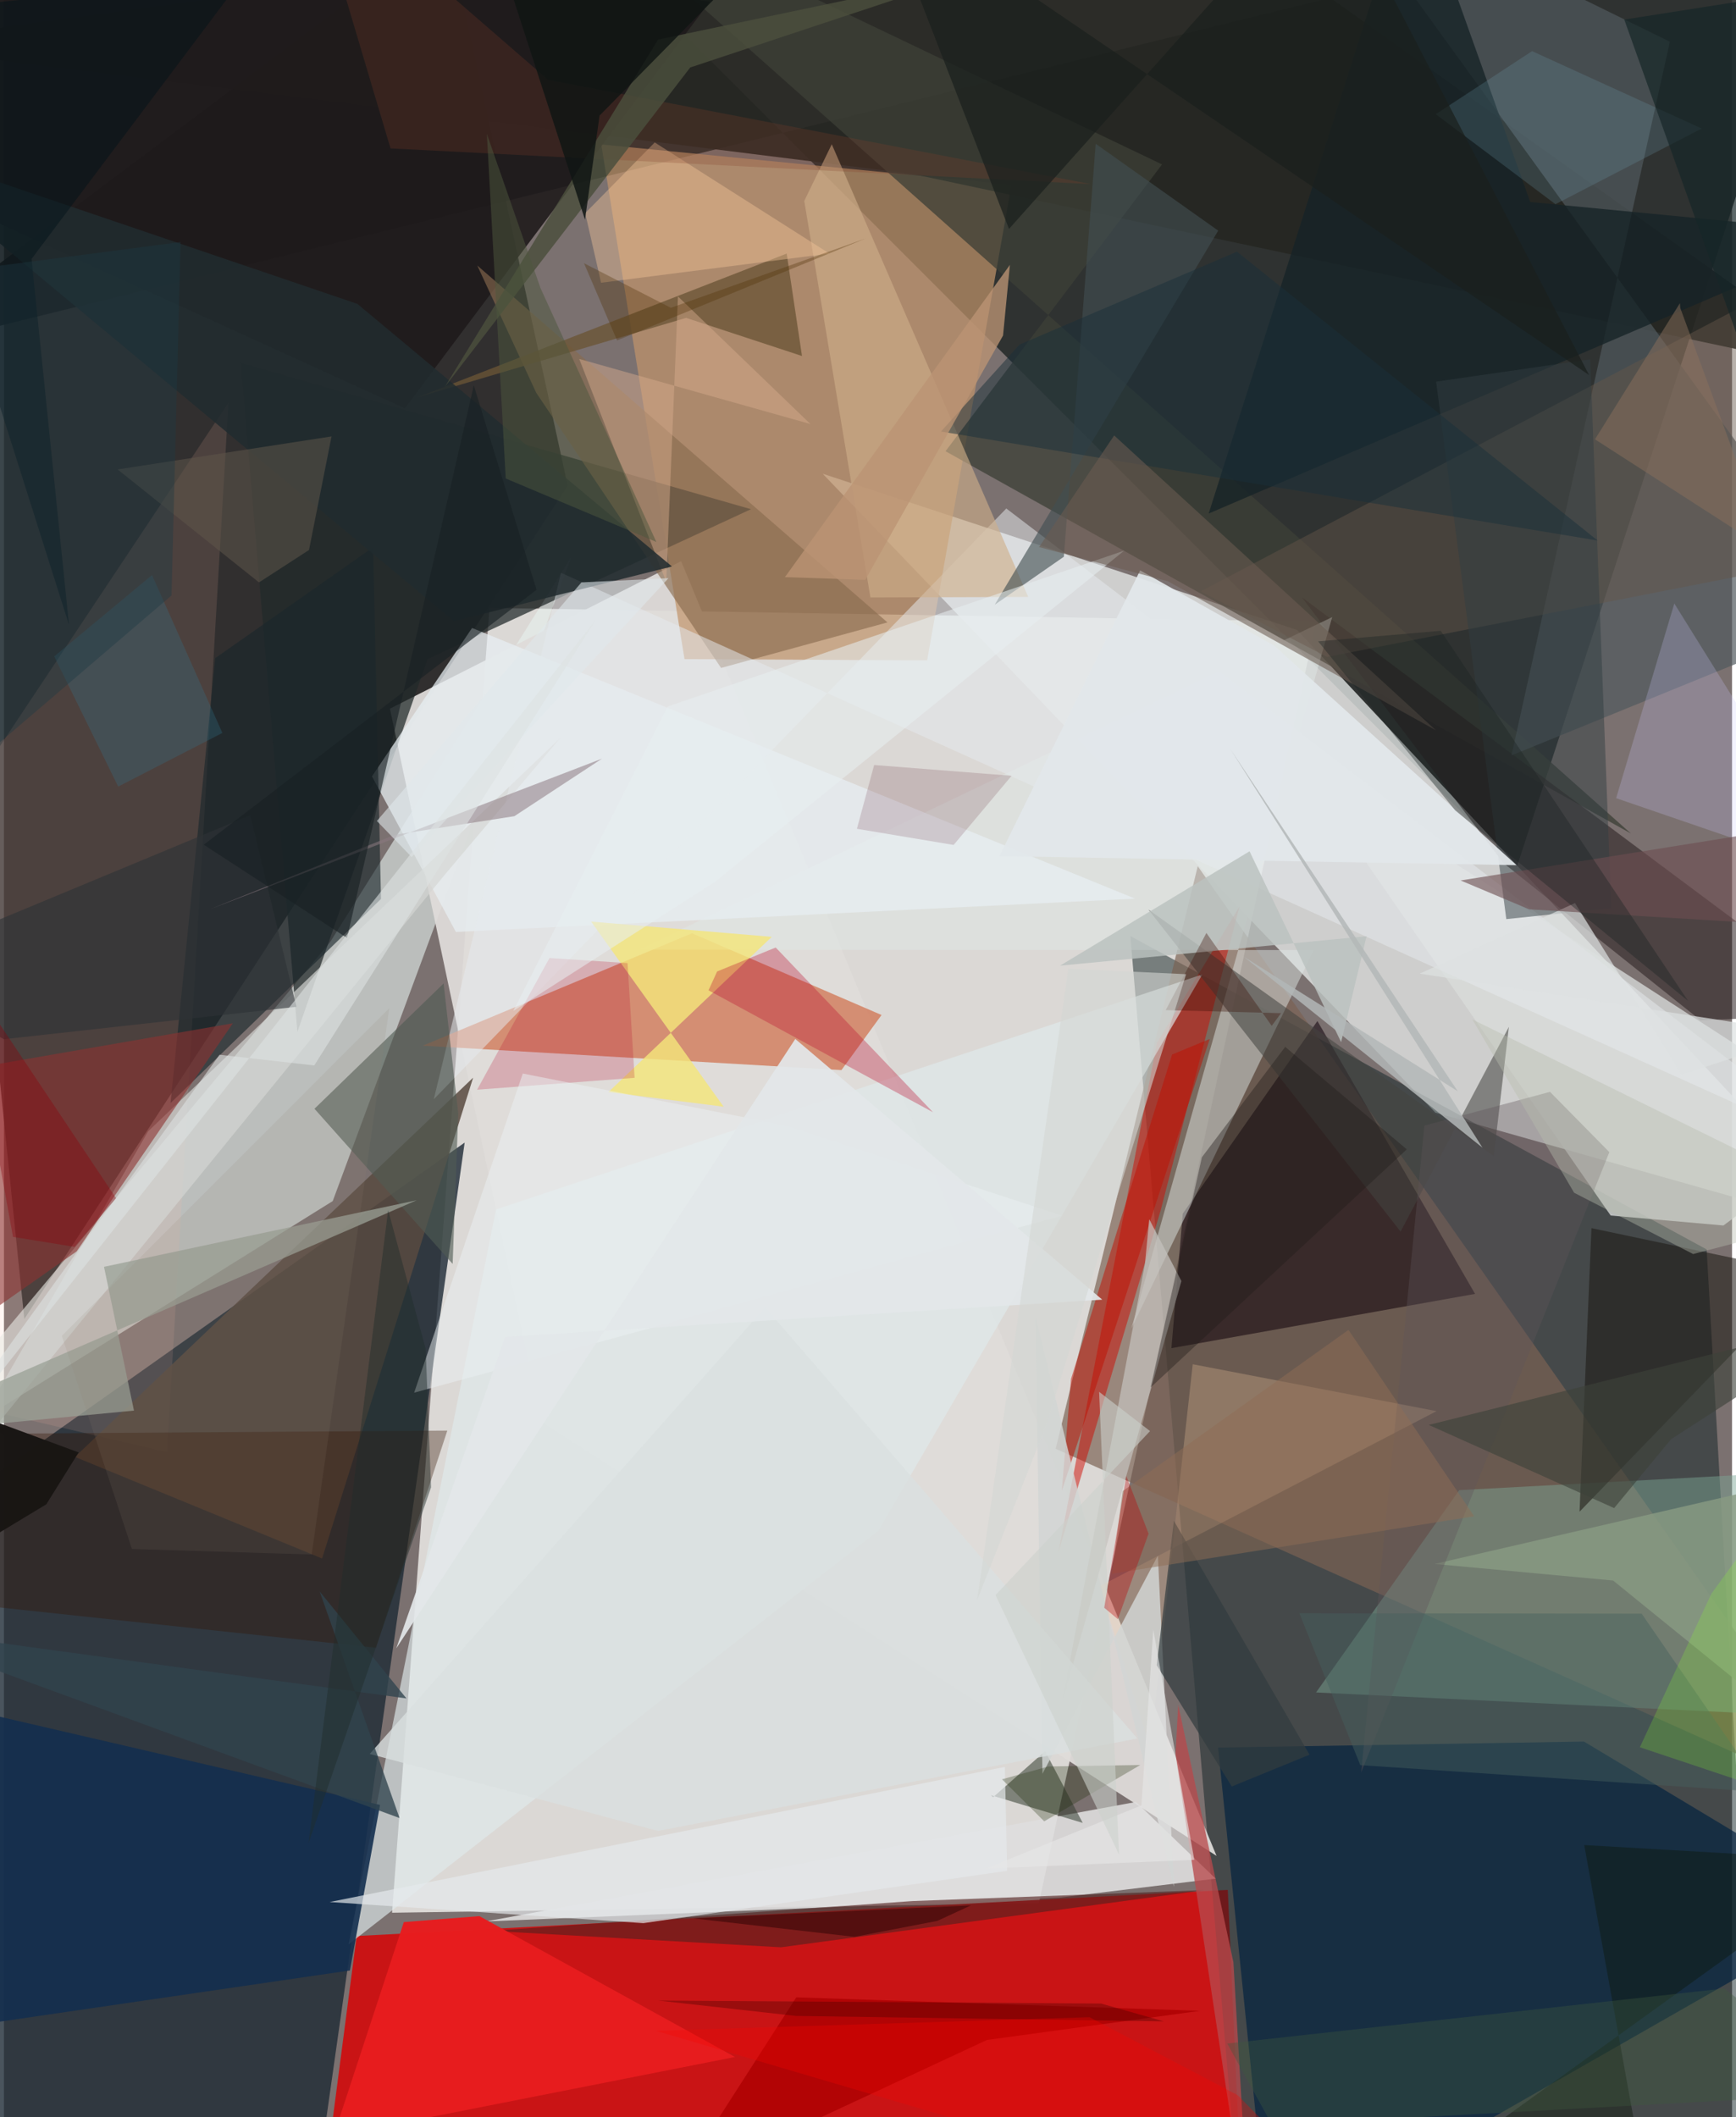 <svg xmlns="http://www.w3.org/2000/svg" width="228" height="278" viewBox="0 0 836 1024"><path fill="#7b7170" d="M0 0h836v1024H0z"/><path fill="#e5e3e1" fill-opacity=".898" d="M187.75 925.12l47.14-631.112 399.976 6.644-134.211 619.9z"/><path fill="#252928" fill-opacity=".878" d="M731.84 419.466L250.547-62-62 172.345 889.225-62z"/><path fill="#1c1c1d" fill-opacity=".773" d="M272.705 234.895L9.848 637.94-62-62l275.269 23.197z"/><path fill="#cf0d0f" fill-opacity=".933" d="M170.624 936.381l421.433-22.316 5.455 122.883-444.81 36.577z"/><path fill="#e4e8e7" fill-opacity=".784" d="M396.066 229.118l229.549 75.605L898 596.275l-205.537-58.148z"/><path fill="#1d2a35" fill-opacity=".8" d="M222.879 552.617L147.241 1086H-30.543l-11.89-345.746z"/><path fill="#0d1f22" fill-opacity=".486" d="M599.19 1086h251.935l-27.412-481.702L544.91 452.712z"/><path fill="#e6f2ee" fill-opacity=".6" d="M-62 718.616l219.82-262.992L274.422 269.46l-115.37 311.458z"/><path fill="#7b6253" fill-opacity=".686" d="M520.373 652.894l-11.578 47.844L898 875.011 577.522 418.947z"/><path fill="#dfdcd9" fill-opacity=".937" d="M586.619 897.625L327.623 271.421l-140.895 71.343 73.063 344.833z"/><path fill="#c1936a" fill-opacity=".706" d="M446.615 319.414L487.422 89.35 288.958 69.874l40.275 248.914z"/><path fill="#252622" fill-opacity=".918" d="M898 181.551L439.35 84.106-62 21.578 556.122-62z"/><path fill="#d06d48" fill-opacity=".702" d="M405.154 517.566l19.396-26.647-91.684-39.523-130.247 54.362z"/><path fill="#052440" fill-opacity=".71" d="M898 922.603l-133.622-80.271-177.025 2.906L612.031 1086z"/><path fill="#dfdddd" fill-opacity=".902" d="M586.157 908.623l-38.498-37.08-314.464 57.77 277.13-11.46z"/><path fill="#11020b" fill-opacity=".549" d="M564.779 652.057l146.886-26.251-76.253-131.98-65.136 93.18z"/><path fill="#212a2a" fill-opacity=".729" d="M114.629 175.545l246.751 70.738-156.425 72.438-62.993 180.316z"/><path fill="#d9dcda" fill-opacity=".769" d="M831.804 592.721L898 544.118 624.743 367.705 777.27 587.902z"/><path fill="#7aa595" fill-opacity=".467" d="M704.015 720.729l-69.257 97.845L898 831.243V710.278z"/><path fill="#3d3f36" fill-opacity=".761" d="M455.5 218.243l331.612 184.915L264.176-62l296.07 141.518z"/><path fill="#cf0b00" fill-opacity=".494" d="M557.815 504.31l-47.737 246.55 49.438-165.183 38.19-147.196z"/><path fill="#281d1f" fill-opacity=".541" d="M725.332 417.375l-97.479-128.536L898 490.399l-77.279 3.064z"/><path fill="#51595e" fill-opacity=".698" d="M898 296.574l-168.717 68.79 76.63-345.187L638.394-62z"/><path fill="#e0e9e7" fill-opacity=".478" d="M307.233 459.324l335.34-160.85-97.154 344.054 88.202-183.005z"/><path fill="#dfe9eb" fill-opacity=".655" d="M238.05 584.969l-71.352 355.503 256.317-200.17 156.75-269.018z"/><path fill="#ffbda3" fill-opacity=".129" d="M108.622 194.673L78.909 702.401-29.16 677.168l-15.77-251.696z"/><path fill="#1f1a1b" fill-opacity=".898" d="M193.92 197.473L341.412.847-59.375-62-62 80.837z"/><path fill="#584a40" fill-opacity=".851" d="M226.97 521.245L30.57 708.262-62 665.044l215.906 88.757z"/><path fill="#e8eef2" fill-opacity=".729" d="M178.029 375.493l40.614 75.27 328.58-16.116-320.767-130.915z"/><path fill="#132e4e" fill-opacity=".898" d="M181.936 872.974l-14.563 80.069L-62 986.576V816.41z"/><path fill="#1e1914" fill-opacity=".561" d="M844.926 645.577l-82.707 85.59 5.774-137.157L898 621.452z"/><path fill="#886a4e" fill-opacity=".631" d="M257.49 189.953l89.43 133.103 80.489-22.02-198.435-172.624z"/><path fill="#d4d6d3" fill-opacity=".682" d="M269.08 356.978l-56.537 66.941-246.378 302.558L69.777 547.143z"/><path fill="#53211f" fill-opacity=".624" d="M581.028 914.175l-141.456 5.297L235.526 933.9l140.39 7.934z"/><path fill="#1a262c" fill-opacity=".631" d="M102.238 318.302L80.586 533.508 182.4 434.782l-3.821-170.06z"/><path fill="#374033" fill-opacity=".557" d="M503.692 846.993l18.195 34.691-44.399-13.417.984 1.03z"/><path fill="#e5eaee" fill-opacity=".514" d="M207.939 531.664l276.965-285.728L898 561 269.468 277.035z"/><path fill="#434340" fill-opacity=".553" d="M675.648 595.674L553.65 439.92l167.07 119.226 7.32-62.488z"/><path fill="#f3e57b" fill-opacity=".816" d="M371.45 453.122l-79.05 75.094 55.758 7.063-64.086-89.53z"/><path fill="#6a5435" fill-opacity=".773" d="M378.66 122.647l7.408 49.543-56.054-18.444-130.585 38.646z"/><path fill="#ceaf8a" fill-opacity=".62" d="M419.17 288.98l76.346-.26-95.043-218.945-13.306 27.41z"/><path fill="#ffd2a8" fill-opacity=".247" d="M575.098 659.836l-20.55 185.38-24.64-77.921 163.162-84.776z"/><path fill="#341200" fill-opacity=".341" d="M-25.598 774.953L-62 693.835l276.487-1.911-34.538 105.03z"/><path fill="#e71d1f" fill-opacity=".98" d="M193.44 929.653l36.569-2.895 123.633 68.13-194.227 38.334z"/><path fill="#8c3331" fill-opacity=".6" d="M110.726 494.926L35.134 605.26-62 673.311l17.399-151.45z"/><path fill="#162327" fill-opacity=".784" d="M898 113.115l-315.195 135.27L681.365-62l57.012 159.708z"/><path fill="#645548" fill-opacity=".459" d="M898 118.125L578.943 286.03l61.162 31.698L898 267.174z"/><path fill="#505b54" fill-opacity=".616" d="M217.062 611.305l-66.847-75.036 62.474-60.605 7.087 62.823z"/><path fill="#bf0f01" fill-opacity=".498" d="M516.225 666.924l-4.47 54.167 71.568-218.576-18.21 7.529z"/><path fill="#f6c699" fill-opacity=".404" d="M314.825 68.902l-33.633 34.176 7.686 33.673 110.458-14.115z"/><path fill="#d9ac8e" fill-opacity=".459" d="M320.404 281.48l-42.1-107.869 111.85 31.486-64.09-61.723z"/><path fill="#d2d5d4" fill-opacity=".839" d="M499.036 636.454l3.357 221.453 55.834-105.49 7.79 160.196z"/><path fill="#c4c1bd" fill-opacity=".718" d="M511.811 823.922l40.172-212.76 2.071-21.454 15.572 29.881z"/><path fill="#9aa096" fill-opacity=".749" d="M62.897 682.253l-14.493-69.536 151.263-32.197L-62 694.186z"/><path fill="#424e52" fill-opacity=".616" d="M528.155 69.54l-15.411 199.734-33.458 23.237 108.14-180.96z"/><path fill="#323e43" fill-opacity=".49" d="M777.583 439.24l-50.79 5.298-33.955-259.95 74.54-10.773z"/><path fill="#cec9fc" fill-opacity=".235" d="M852.559 363.368l-44.481-71.476-28.152 94.154 58.955 20.23z"/><path fill="#e2e7ea" fill-opacity=".933" d="M731.758 418.449l-250.185-4.366 68.082-138.205 64.861 36.415z"/><path fill="#b74a4d" fill-opacity=".776" d="M594.774 949.09l-26.703-124.556-1.31 24.089 36 237.377z"/><path fill="#e5e9ec" fill-opacity=".686" d="M309.334 930.163l-151.77-10.219 326.653-65.337 1.09 50.238z"/><path fill="#212c2f" fill-opacity=".859" d="M170.978 146.976L-62 67.833l279.642 232.59 105.509-26.448z"/><path fill="#899a83" fill-opacity=".804" d="M891.237 856.021L859.9 717.734l-167.793 38.694 86.341 8.01z"/><path fill="#323c3f" fill-opacity=".706" d="M593.983 864.072l37.627-15.383-65.626-113.12-8.324 69.839z"/><path fill="#bb0d30" fill-opacity=".329" d="M373.342 458.274l-28.339 11.594-4.155 9.112 108.601 58.982z"/><path fill="#853f2a" fill-opacity=".243" d="M263.234 38.594L525.817 89.04 187.01 71.79 147.237-62z"/><path fill="#b40026" fill-opacity=".212" d="M263.914 463.361l-35.033 63.695 76.21-5.756-3.416-55.48z"/><path fill="#5e555a" fill-opacity=".361" d="M747.921 528.086l-60.756 16.32-30.604 312.966 120.078-300.13z"/><path fill="#75a2b7" fill-opacity=".212" d="M692.668 55.232l46.587-30.502 82.076 37.432-70.76 36.611z"/><path fill="#5e564b" fill-opacity=".541" d="M54.969 227.047l68.417 54.644 24.19-15.679 10.905-54.932z"/><path fill="#eaf1f3" fill-opacity=".494" d="M198.436 673.593l313.44-85.631-132.57-43.375-128.319-25.36z"/><path fill="#1a2f39" fill-opacity=".49" d="M596.49 121.73l-105.217 44.956-37.965 42.027 317.672 52.734z"/><path fill="#bac1bf" fill-opacity=".831" d="M602.586 411.738L510.9 467.065l148.278-14.243-12.295 51.257z"/><path fill="#4c0116" fill-opacity=".149" d="M487.468 375.215l-66.498-5.206-8.333 30.854 46.78 7.81z"/><path fill="#dde1e1" fill-opacity=".706" d="M811.59 519.795l-51.568-83.009-75.128 34.13 187.309 28.937z"/><path fill="#4b4e3d" fill-opacity=".831" d="M213.385 186.965l103.07-167.827 152.268-31.895L331.997 32.63z"/><path fill="#0b1708" fill-opacity=".412" d="M799.424 1086H640.236L898 900.115l-133.504-7.731z"/><path fill="#211c1a" fill-opacity=".396" d="M579.53 559.719l-24.778 111.31 123.896-115.133-58.815-49.566z"/><path fill="#ad0102" fill-opacity=".8" d="M578.686 972.566L475.55 986.661l-150.575 70.119 58.31-90.745z"/><path fill="#455f5e" fill-opacity=".451" d="M626.689 780.252l29.457 73.482 195.543 13.067-59.407-86.32z"/><path fill="#bb9373" fill-opacity=".78" d="M377.802 279.15l108.852-151.032-3.326 34.18-66.652 118.148z"/><path fill="#2d3336" fill-opacity=".6" d="M-62 469.58l181.143-75.264 22.35 92.648L.006 502.626z"/><path fill="#e8eef0" fill-opacity=".553" d="M321.105 341.707L246.386 488.97l97.715-62.494 197.834-160.144z"/><path fill="#327990" fill-opacity=".271" d="M105.674 354.502L71.64 278.126l-47.324 39.355 30.956 62.962z"/><path fill="#e6e6e6" fill-opacity=".612" d="M575.844 899.542l-100.875 4.242 75.302-30.595 5.738-84.986z"/><path fill="#6b5c50" fill-opacity=".573" d="M537.09 210.61l-36.33 53.995 62.315 16.533 129.604 72.035z"/><path fill="#8c7a81" fill-opacity=".537" d="M99.478 439.84l189.847-72.907-42.413 27.835-57.838 9.006z"/><path fill="#e0e8ec" fill-opacity=".576" d="M279.378 281.679l42.102-2.035-124.243 134.882-16.838-17.446z"/><path fill="#1a2805" fill-opacity=".278" d="M482.833 860.592l22.458-6.218 44.41-.7-46.452 27.241z"/><path fill="#3b0d05" fill-opacity=".337" d="M562.016 488.57l55.812 1.456-4.528 6.147-31.599-44.936z"/><path fill="#3c413a" fill-opacity=".616" d="M806.497 696.096L898 637.014l-208.728 52.167 89.695 40.226z"/><path fill="#191614" fill-opacity=".988" d="M36.125 702.487L20.501 727.57-62 777.392v-111.15z"/><path fill="#1a201d" fill-opacity=".733" d="M422.97-52.675l63.232 163.41L640.398-62l126.458 243.403z"/><path fill="#8f6e56" fill-opacity=".498" d="M711.236 733.38l-60.787-90.152-109.223 77.965-5.215 39.968z"/><path fill="#dae0e0" fill-opacity=".78" d="M368.315 632.287l179.98 208.545-231.867 44.726-139.483-37.243z"/><path fill="#4e563d" fill-opacity=".51" d="M242.745 231.429l-9.122-166.673 25.948 74.586 56.043 122.791z"/><path fill="#b8bcaf" fill-opacity=".404" d="M817.177 606.538L759.6 576.885l-49.26-83.851L898 585.405z"/><path fill="#8b705c" fill-opacity=".49" d="M810.945 148.932l-.15-2.307-41.103 65.862 84.624 54.51z"/><path fill="#3f593f" fill-opacity=".361" d="M591.78 988.384l240.462-26.612 65.758 50.65-284.456 15.437z"/><path fill="#30434e" fill-opacity=".776" d="M194.716 821.472l-41.99-51.755 38.653 109.6L-62 786.44z"/><path fill="#6d4d51" fill-opacity=".608" d="M898 449.484l-160.16-9.678-33.149-13.954L898 394.88z"/><path fill="#e3e7e9" fill-opacity=".925" d="M189.795 797.24l52.624-150.61 288.903-18.028-148.5-126.09z"/><path fill="#8bff2d" fill-opacity=".212" d="M791.404 845.08l34.61-74.28L898 671.926v208.777z"/><path fill="#d3d7d4" fill-opacity=".592" d="M571.88 471.183l-56.962-2.65L470.78 773.97l33.713-85.424z"/><path fill="#1b2323" fill-opacity=".384" d="M702.06 391.966l-66.302-81.768 59.308-5.102 119.697 179.053z"/><path fill="#938171" fill-opacity=".133" d="M186.42 487.587l-37.56 264.258-86.95-2.663-33.93-103.061z"/><path fill="#182124" fill-opacity=".627" d="M227.29 186.383l30.38 98.873L96.646 408.571l69.336 45.093z"/><path fill="#202c2a" fill-opacity=".455" d="M147.347 891.47l59.274-172.123-2.613-66.978-18.142-67.072z"/><path fill="#4a0000" fill-opacity=".369" d="M316.529 967.595l66.563 7.443 178.077 2.64-30.412-8.635z"/><path fill="#001318" fill-opacity=".463" d="M115.828-11.066L13.353 125.228l18.103 176.925L-62 7.072z"/><path fill="#dde2e3" fill-opacity=".588" d="M150.101 515.315L286.257 299.87-62 740.162l166.287-230.017z"/><path fill="#f60503" fill-opacity=".302" d="M525.157 975.65l71.648 37.69 71.4 72.66-352.837-103.776z"/><path fill="#230000" fill-opacity=".463" d="M451.534 929.07l16.252-7.5-134.532 6.261 78.237 8.958z"/><path fill="#162628" fill-opacity=".694" d="M898 215.714L887.806-6.858 783.852 9.464 898 328.954z"/><path fill="#101614" fill-opacity=".843" d="M245.252-4.336l35.836 110.598 7.043-50.343L404.167-62z"/><path fill="#ccd1cc" fill-opacity=".584" d="M529.8 673.17l9.65 223.855-59.764-125.534 74.761-79.33z"/><path fill="#1c3944" fill-opacity=".392" d="M81.057 288.01l-137.17 117.328L-62 136.347l147.463-19.291z"/><path fill="#8d010a" fill-opacity=".353" d="M54.218 579.495l-20.061 23.577-29.784-4.834-23.111-127.852z"/><path fill="#4c2d00" fill-opacity=".318" d="M416.76 115.388l-120.155 49.257-16-37.34 42.021 21.571z"/><path fill="#b3b8b8" fill-opacity=".839" d="M593.38 362.423L715.293 555.13l-115.52-92.42 103.558 65.12z"/><path fill="#bc0004" fill-opacity=".341" d="M538.879 783.13l-6.595-5.52 10.676-63.74 10.774 27.888z"/></svg>